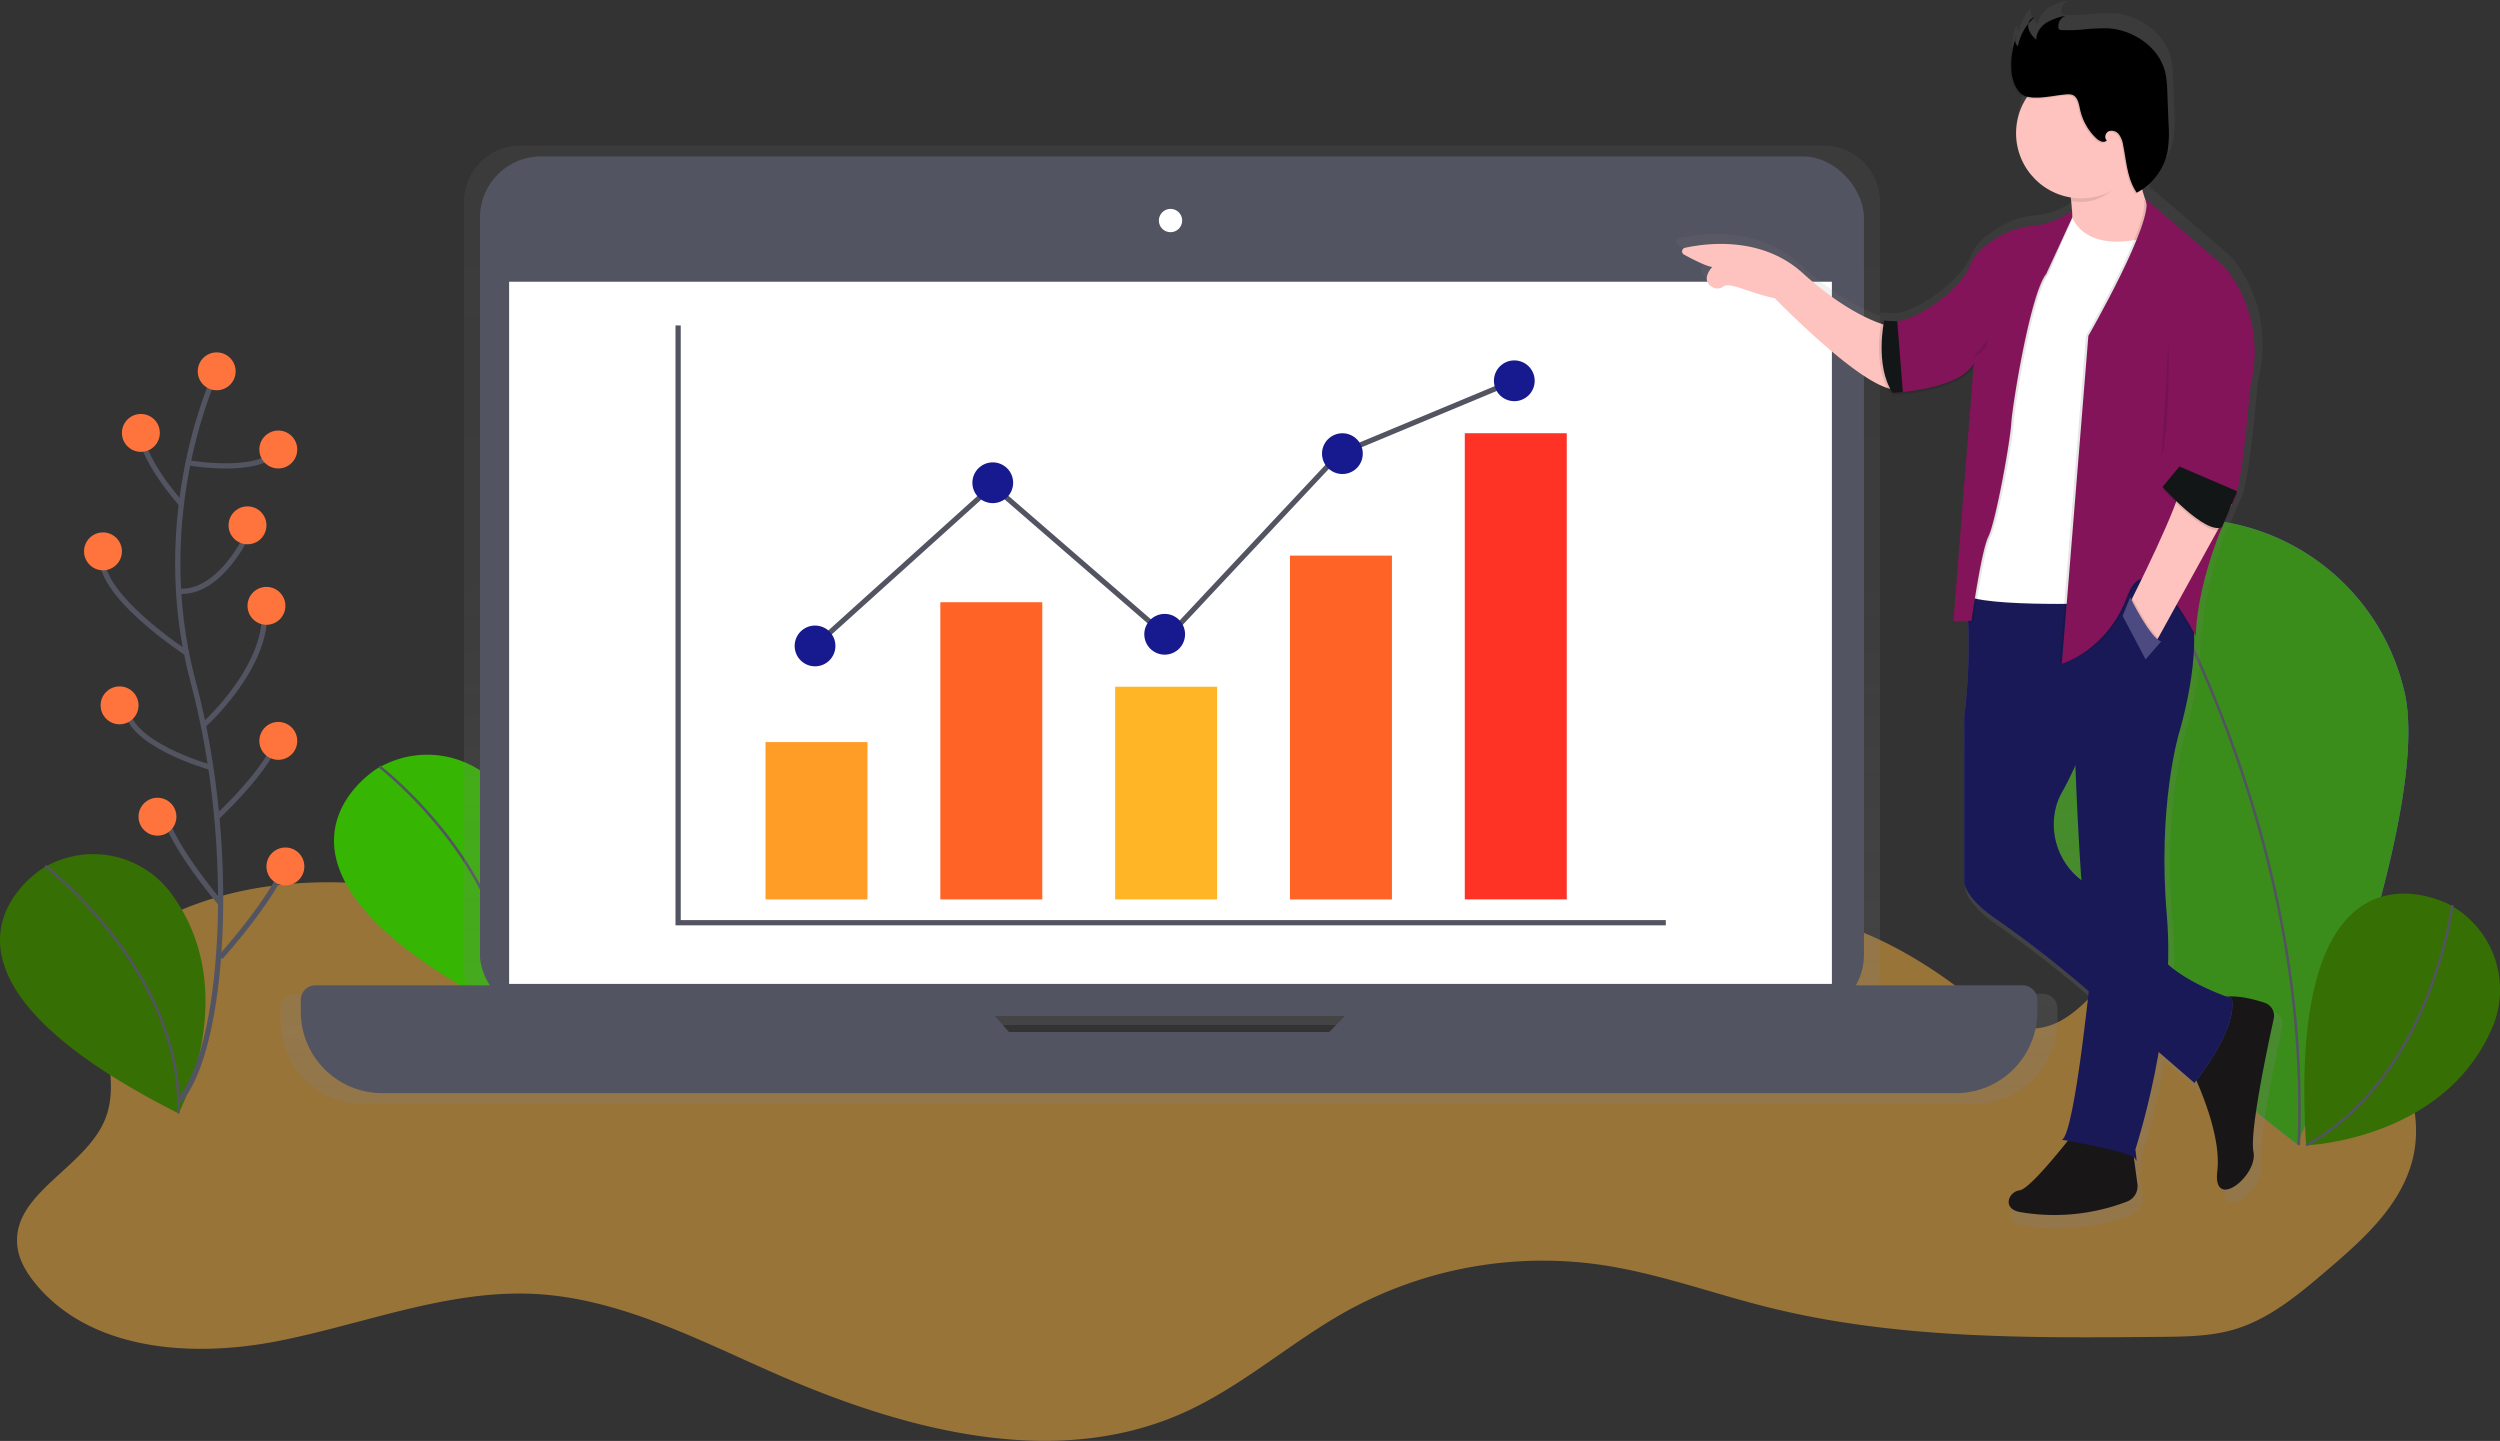 <?xml version="1.0" encoding="UTF-8" standalone="no"?>
<svg
   xmlns:dc="http://purl.org/dc/elements/1.1/"
   xmlns:cc="http://creativecommons.org/ns#"
   xmlns:rdf="http://www.w3.org/1999/02/22-rdf-syntax-ns#"
   xmlns:svg="http://www.w3.org/2000/svg"
   xmlns="http://www.w3.org/2000/svg"
   xmlns:xlink="http://www.w3.org/1999/xlink"
   xmlns:sodipodi="http://sodipodi.sourceforge.net/DTD/sodipodi-0.dtd"
   xmlns:inkscape="http://www.inkscape.org/namespaces/inkscape"
   id="02a143c3-6017-4373-a226-06a05c845178"
   data-name="Layer 1"
   width="954"
   height="549.86"
   viewBox="0 0 954 549.86"
   version="1.1"
   sodipodi:docname="undraw_finance_0bdk.svg"
   inkscape:version="0.92.4 (5da689c313, 2019-01-14)">
  <rect x="0" y="0" width="954" height="549.86" fill="#333333" stroke="none"/>
  <sodipodi:namedview
     pagecolor="#ffffff"
     bordercolor="#666666"
     borderopacity="1"
     objecttolerance="10"
     gridtolerance="10"
     guidetolerance="10"
     inkscape:pageopacity="0"
     inkscape:pageshadow="2"
     inkscape:window-width="1600"
     inkscape:window-height="838"
     id="namedview6957"
     showgrid="false"
     inkscape:zoom="1.1659665"
     inkscape:cx="477.00732"
     inkscape:cy="274.92074"
     inkscape:window-x="-8"
     inkscape:window-y="-8"
     inkscape:window-maximized="1"
     inkscape:current-layer="02a143c3-6017-4373-a226-06a05c845178" />
  <defs
     id="defs6804">
    <linearGradient
       id="6beaf3f8-3e45-4d0f-940e-4f825d2ab248"
       x1="569.11"
       y1="596.37"
       x2="569.11"
       y2="230.62"
       gradientUnits="userSpaceOnUse">
      <stop
         offset="0"
         stop-color="gray"
         stop-opacity="0.25"
         id="stop6796" />
      <stop
         offset="0.54"
         stop-color="gray"
         stop-opacity="0.12"
         id="stop6798" />
      <stop
         offset="1"
         stop-color="gray"
         stop-opacity="0.1"
         id="stop6800" />
    </linearGradient>
    <linearGradient
       id="618658e0-5682-4211-900b-639feb09c488"
       x1="878.33"
       y1="643.77"
       x2="878.33"
       y2="175.07"
       xlink:href="#6beaf3f8-3e45-4d0f-940e-4f825d2ab248" />
  </defs>
  <title
     id="title6806">finance</title>
  <g
     id="g973">
    <path
       style="fill:#ffb741;fill-opacity:1"
       id="path6808"
       opacity="0.5"
       fill="#6c63ff"
       transform="translate(-123 -175.07)"
       d="M359.74,535.18c-57.68-19.93-123.63-36.8-177.52-8.16-6.83,3.63-13.56,8.2-17.24,15-9.72,17.89,5.73,41.09-1.8,60s-35.87,28.43-33.55,48.63c.61,5.28,3.47,10.06,6.84,14.18,21.11,25.79,59.81,28.4,92.52,22s64.7-19.67,98-18c32,1.65,61.44,17,90.76,29.92,49.43,21.84,107.16,37.51,156.55,15.56,22.63-10.06,41.34-27.19,63-39.15A155.06,155.06,0,0,1,733,657.6c22,3.1,43,10.9,64.53,16.28,48.9,12.21,99.94,11.81,150.33,11.33,9.38-.09,18.91-.2,27.9-2.88,13.31-4,24.29-13.21,34.86-22.22,13.89-11.83,28.52-24.83,33-42.52,5.29-21-5.66-43.32-21.9-57.59s-37-22.07-57.26-29.59c-5-1.84-10.34-3.71-15.46-2.32-3.36.92-6.19,3.16-8.7,5.57-14.38,13.84-26.53,37.25-46.14,33.49-7-1.34-12.73-6.21-18.27-10.71-29.58-24-69.37-42.53-105.07-29.27-26.11,9.7-44.54,34.61-71,43.4-18.82,6.26-39.27,3.55-59.07,4.77-28.8,1.76-56.83,11.94-85.67,11.32-73.54-1.58-134.81-71.9-208.05-65.2-5.74.52-12,1.84-15.52,6.38" />
    <path
       style="fill:#36b503;fill-opacity:1"
       id="path6810"
       fill="#6c63ff"
       transform="translate(-123 -175.07)"
       d="M267,468.29S205.89,505.18,318.58,562c0,0,24.83-46.1-2.62-83.69a37,37,0,0,0-48-10.52Z" />
    <path
       id="path6812"
       stroke-miterlimit="10"
       stroke="#535461"
       fill="none"
       transform="translate(-123 -175.07)"
       d="M267.73,467.52s52.32,40,50.86,94.45" />
    <path
       id="path6814"
       fill="#6c63ff"
       transform="translate(-123 -175.07)"
       d="M1040.15,437.56c12.38,45.27-40.43,174.24-40.43,174.24S888.6,527.67,876.21,482.4a85,85,0,1,1,163.93-44.85Z" />
    <path
       style="fill:#369203;fill-opacity:0.98;stroke:none;opacity:0.922"
       id="path6816"
       opacity="0.1"
       transform="translate(-123 -175.07)"
       d="M1040.15,437.56c12.38,45.27-40.43,174.24-40.43,174.24S888.6,527.67,876.21,482.4a85,85,0,1,1,163.93-44.85Z" />
    <path
       id="path6818"
       stroke-miterlimit="10"
       stroke="#535461"
       fill="none"
       transform="translate(-123 -175.07)"
       d="M936.21,378.27s69.17,104.42,64,233.78" />
    <path
       style="fill:#366f03;fill-opacity:1"
       id="path6820"
       fill="#6c63ff"
       transform="translate(-123 -175.07)"
       d="M1057.8,520.3s-62.72-34.12-54.78,91.83c0,0,52.32-1.87,70.89-44.55a37,37,0,0,0-15.19-46.75Z" />
    <path
       id="path6822"
       stroke-miterlimit="10"
       stroke="#535461"
       fill="none"
       transform="translate(-123 -175.07)"
       d="M1058.83,520.52s-8.1,65.38-55.81,91.61" />
    <path
       style="fill:#366f03;fill-opacity:1"
       id="path6824"
       fill="#6c63ff"
       transform="translate(-123 -175.07)"
       d="M139.56,506.26s-61.14,36.88,51.56,93.67c0,0,24.83-46.1-2.62-83.69a37,37,0,0,0-48-10.52Z" />
    <path
       id="path6826"
       stroke-miterlimit="10"
       stroke="#535461"
       fill="none"
       transform="translate(-123 -175.07)"
       d="M140.26,505.49s52.32,40,50.86,94.45" />
    <path
       id="path6828"
       fill="url(#6beaf3f8-3e45-4d0f-940e-4f825d2ab248)"
       transform="translate(-123 -175.07)"
       d="M902.43,554.27H838.18a21.42,21.42,0,0,0,2.24-9.57V252.14a21.51,21.51,0,0,0-21.51-21.51H321.58a21.51,21.51,0,0,0-21.51,21.51V544.71a21.42,21.42,0,0,0,2.24,9.57H235.79A5.69,5.69,0,0,0,230.1,560v4.59a31.82,31.82,0,0,0,31.82,31.82H876.3a31.82,31.82,0,0,0,31.82-31.82V560A5.69,5.69,0,0,0,902.43,554.27Zm-395.89,18.2L501,566.22H637.78l-6.1,6.26Z" />
    <rect
       id="rect6830"
       fill="#535461"
       ry="23.26"
       rx="23.26"
       height="327.99"
       width="528.12"
       y="59.7"
       x="183.16" />
    <rect
       id="rect6832"
       fill="#fff"
       height="267.95"
       width="504.77"
       y="107.51"
       x="194.28" />
    <circle
       id="circle6834"
       fill="#fff"
       r="4.45"
       cy="84.16"
       cx="446.67" />
    <path
       id="path6836"
       fill="#535461"
       transform="translate(-123 -175.07)"
       d="M647.6,551.08l-17.34,17.79H508l-15.67-17.79H243.34a5.56,5.56,0,0,0-5.56,5.56v4.48a31.1,31.1,0,0,0,31.1,31.1H869.34a31.1,31.1,0,0,0,31.1-31.1v-4.48a5.56,5.56,0,0,0-5.56-5.56Z" />
    <polyline
       id="polyline6838"
       stroke-width="2"
       stroke-miterlimit="10"
       stroke="#535461"
       fill="none"
       points="258.77 124.19 258.77 352.11 635.67 352.11" />
    <rect
       style="fill:#ff9d26;fill-opacity:1;opacity:1"
       id="rect6840"
       opacity="0.5"
       fill="#6c63ff"
       height="60.04"
       width="38.91"
       y="283.18"
       x="292.12" />
    <rect
       style="fill:#ff6326;fill-opacity:1;opacity:1"
       id="rect6842"
       opacity="0.7"
       fill="#6c63ff"
       height="113.41"
       width="38.91"
       y="229.81"
       x="358.83" />
    <rect
       style="fill:#ffb526;fill-opacity:1;opacity:1"
       id="rect6844"
       opacity="0.5"
       fill="#6c63ff"
       height="81.16"
       width="38.91"
       y="262.05"
       x="425.54" />
    <rect
       style="fill:#ff6326;fill-opacity:1;opacity:1"
       id="rect6846"
       opacity="0.8"
       fill="#6c63ff"
       height="131.2"
       width="38.91"
       y="212.02"
       x="492.25" />
    <rect
       style="fill:#ff3226;fill-opacity:1"
       id="rect6848"
       fill="#6c63ff"
       height="177.89"
       width="38.91"
       y="165.32"
       x="558.96" />
    <polyline
       id="polyline6850"
       stroke-width="2"
       stroke-miterlimit="10"
       stroke="#535461"
       fill="none"
       points="311.02 246.49 378.84 185.34 445.55 243.15 511.15 173.11 577.86 145.31" />
    <circle
       style="fill:#17198e;fill-opacity:1"
       id="circle6852"
       fill="#6c63ff"
       r="7.78"
       cy="246.49"
       cx="311.02" />
    <circle
       style="fill:#17198e;fill-opacity:1"
       id="circle6854"
       fill="#6c63ff"
       r="7.78"
       cy="242.04"
       cx="444.44" />
    <circle
       style="fill:#17198e;fill-opacity:1"
       id="circle6856"
       fill="#6c63ff"
       r="7.78"
       cy="173.11"
       cx="512.26" />
    <circle
       style="fill:#17198e;fill-opacity:1"
       id="circle6858"
       fill="#6c63ff"
       r="7.78"
       cy="184.22"
       cx="378.84" />
    <circle
       style="fill:#17198e;fill-opacity:1"
       id="circle6860"
       fill="#6c63ff"
       r="7.78"
       cy="145.31"
       cx="577.86" />
    <path
       id="path6862"
       fill="url(#618658e0-5682-4211-900b-639feb09c488)"
       transform="translate(-123 -175.07)"
       d="M990.31,560.82c-4.1-1.35-10.18-2.91-15-2.36-4.59-1.67-15.38-6-22.75-12.52a164.07,164.07,0,0,0-.49-19.22c-3.77-42.87,4.71-71.13,4.71-71.13s6.66-21.56,5.93-39.45c.43.81.67,1.29.67,1.29.58-15.43,5.84-31.4,9.78-41.35a3.32,3.32,0,0,0,.44-.16L978,365.48a9.06,9.06,0,0,0,.83-1.93l.71-1.65-.21-.09c.07-.27.14-.56.21-.85h0c2.81-11.89,5-40.09,5-40.09,7.54-29.68-10.36-48-10.36-48l-30.38-26.14a3.85,3.85,0,0,1,.3,1.07l-.25-.22c-.43-1.23-.9-2.7-1.36-4.38a23.1,23.1,0,0,0,3-2.57,23.33,23.33,0,0,0,6.81-12.15,46.07,46.07,0,0,0,.45-11l-.5-12.61a40,40,0,0,0-.75-7.35c-2.29-10-12.54-17-22.83-17.46a83.45,83.45,0,0,0-9.8.52,65.93,65.93,0,0,1-8,.17,1.44,1.44,0,0,1-.86-.23,1.26,1.26,0,0,1-.37-.87,4.34,4.34,0,0,1,1.06-3.25,4,4,0,0,1,1.38-.79l-.73.17a4,4,0,0,1,1.2-.65,23.29,23.29,0,0,0-7.58,2.75,9.79,9.79,0,0,0-1.77,1.49,7.73,7.73,0,0,0-2.56,4.76,8.86,8.86,0,0,1-2.7-4,4,4,0,0,1,0-1.94q-.27.33-.52.68c0-.07,0-.14,0-.21a20.22,20.22,0,0,0-4,8.14,3.17,3.17,0,0,1-.72-2.34c-.15.47-.29.94-.42,1.41a3.26,3.26,0,0,1,0-.94,32.21,32.21,0,0,0-1.57,11.18c0,3.78,1.68,9.67,5.73,11,.21.07.42.12.64.17a25.43,25.43,0,0,0,17.15,38.84q.1.69.19,1.45l.16,0c.11,1,.2,2.1.26,3.22a21.67,21.67,0,0,1-3.34,2.68,27.54,27.54,0,0,1-11.12,3.68,33.1,33.1,0,0,0-13.37,4c-4.85,2.71-10.2,6.66-11.88,11.46-2.8,8-18.22,20.45-28.56,22l-3.68-.21-.27-.08v.07l-.9-.05-.05,0h-.24v.05l-.93-.05s-.09.43-.22,1.19c-5.2-1.79-16.25-6.75-30.63-19.8-16-14.53-37.65-11.67-46-9.84a1.43,1.43,0,0,0-.38,2.65c3.37,1.85,8.59,4.54,11,4.84,0,0-5,5.23.32,8a3.86,3.86,0,0,0,4-.39c2.58-1.89,9.75,2.39,20.14,4.62,0,0,29.32,30.34,43.88,35a20.93,20.93,0,0,0,1.11,1.93l.9-.07,0,.07H845l.11,1s22.64-1.19,30-9.41a11.79,11.79,0,0,0,1.43-1.53l-7.87,99h.07l-.07.94h5.79A218.25,218.25,0,0,1,872.89,449v64.54s-.3,5.68,11.5,14a441.06,441.06,0,0,1,35.72,27.69l1.43,1.24c-2.17,19.75-6.71,56.56-10.5,57.93l2.34.41c-4,5.07-15.36,19-18.82,19.37-4.24.47-7.07,7.07,0,8.48a79.21,79.21,0,0,0,42-4.14,6.41,6.41,0,0,0,4-6.82l-1.37-10.4a1.46,1.46,0,0,1,.6.63c.94,2.83,0-3.77,0-3.77a294.73,294.73,0,0,0,9.11-38l14,12.1s.28-.35.77-1c3.43,7.78,9.55,23.7,8.18,35.36-1.88,16,16,1.88,14.13-7.54-1.52-7.62,5.28-39.92,7.93-52A5.37,5.37,0,0,0,990.31,560.82Z" />
    <path
       id="path6864"
       fill="#fec3be"
       transform="translate(-123 -175.07)"
       d="M844,299.49s-13.34-2.3-33.12-20.24c-15.65-14.19-36.76-11.4-44.9-9.61a1.39,1.39,0,0,0-.37,2.58c3.29,1.8,8.39,4.43,10.78,4.73,0,0-4.93,5.1.31,7.83a3.77,3.77,0,0,0,3.94-.38c2.52-1.84,9.52,2.34,19.67,4.51,0,0,39.56,40.94,48.76,34Z" />
    <path
       id="path6866"
       fill="#fec3be"
       transform="translate(-123 -175.07)"
       d="M912.11,243.83s3.68,15.64,0,26.68l16.56,2.3,14.72-7.36v-9.66s-6.9-14.72-5.06-31.74Z" />
    <path
       style="fill:#191617;fill-opacity:1"
       id="path6868"
       fill="#8b416f"
       transform="translate(-123 -175.07)"
       d="M959,582.83s12,23.46,10.12,39.1,15.64,1.84,13.8-7.36c-1.49-7.44,5.15-39,7.74-50.74a5.24,5.24,0,0,0-3.48-6.11c-5.53-1.82-14.79-4.05-19.44-.64C960.87,562.13,959,582.83,959,582.83Z" />
    <path
       style="fill:#191617;fill-opacity:1"
       id="path6870"
       fill="#8b416f"
       transform="translate(-123 -175.07)"
       d="M913.49,608.59s-15.64,20.24-19.78,20.7-6.9,6.9,0,8.28a77.34,77.34,0,0,0,41-4,6.26,6.26,0,0,0,3.93-6.66L936,607.21Z" />
    <path
       id="path6872"
       fill="#4d4981"
       transform="translate(-123 -175.07)"
       d="M887.73,393.78l-15,2a219.53,219.53,0,0,1-.18,52.73v63s-.29,5.55,11.23,13.62a430.67,430.67,0,0,1,34.88,27l41.74,36.16s16.56-20.24,14.26-32.2c0,0-27.6-8.74-31.28-23-2.11-8.16-12.81-15-21.57-19.3a26.82,26.82,0,0,1-14.35-30.44,23.47,23.47,0,0,1,2.35-5.91c7.36-12.88,17.94-41.86,17.94-41.86L907.51,397Z" />
    <path
       style="fill:#1a1957;fill-opacity:1;opacity:1"
       id="path6874"
       opacity="0.05"
       transform="translate(-123 -175.07)"
       d="M887.73,393.78l-15,2a219.53,219.53,0,0,1-.18,52.73v63s-.29,5.55,11.23,13.62a430.67,430.67,0,0,1,34.88,27l41.74,36.16s16.56-20.24,14.26-32.2c0,0-27.6-8.74-31.28-23-2.11-8.16-12.81-15-21.57-19.3a26.82,26.82,0,0,1-14.35-30.44,23.47,23.47,0,0,1,2.35-5.91c7.36-12.88,17.94-41.86,17.94-41.86L907.51,397Z" />
    <path
       style="fill:#1a1957;fill-opacity:1"
       id="path6876"
       fill="#4d4981"
       transform="translate(-123 -175.07)"
       d="M909.81,610s27.14,4.6,28.06,7.36,0-3.68,0-3.68,15.64-47.38,12-89.23,4.6-69.46,4.6-69.46,9.66-31.28,4.14-49.22-63.48-10.12-63.48-10.12,20.24,47.38,19.78,69.92c0,0,2.3,68.08,6.44,75.9C921.31,541.43,914.87,608.13,909.81,610Z" />
    <path
       id="path6878"
       fill="#fff"
       transform="translate(-123 -175.07)"
       d="M913,255.79s2.76,17,30.36,9.66L925,405.28s-53.36,1.84-52.9-4.6l11-84.63Z" />
    <path
       id="path6880"
       opacity="0.1"
       transform="translate(-123 -175.07)"
       d="M913.72,254.87a22.42,22.42,0,0,1-13.29,6.31,32.33,32.33,0,0,0-13.06,3.88c-4.73,2.65-10,6.5-11.6,11.19-3.22,9.2-23.46,24.38-32.66,21.16l3.22,27.6s26.22-1.38,30.82-11.5L869.34,412h6.9s3.68-26.68,6.44-32.2,8.28-35.88,8.74-43.24,7.36-49.68,13.34-57l9-21.85Z" />
    <path
       id="path6882"
       opacity="0.1"
       transform="translate(-123 -175.07)"
       d="M913.72,256.25a28.47,28.47,0,0,1-14.21,5.85A32.33,32.33,0,0,0,886.46,266c-4.73,2.65-10,6.5-11.6,11.19-3.22,9.2-23.46,24.38-32.66,21.16l3.22,27.6s26.22-1.38,30.82-11.5l-7.82,98.43h6.9s3.68-26.68,6.44-32.2,8.28-35.88,8.74-43.24,7.36-49.68,13.34-57L913.72,259Z" />
    <path
       style="fill:#84145a;fill-opacity:1"
       id="path6884"
       fill="#fd6f8d"
       transform="translate(-123 -175.07)"
       d="M913.72,255.33a28.47,28.47,0,0,1-14.21,5.85,32.33,32.33,0,0,0-13.06,3.88c-4.73,2.65-10,6.5-11.6,11.19-3.22,9.2-23.46,24.38-32.66,21.16l3.22,27.6s26.22-1.38,30.82-11.5L868.42,412h6.9s3.68-26.68,6.44-32.2,8.28-35.88,8.74-43.24,7.36-49.68,13.34-57l9.89-21.39Z" />
    <path
       id="path6886"
       opacity="0.1"
       transform="translate(-123 -175.07)"
       d="M937.18,237.62c-.6-4.36.6-7.08,1.15-12.19l-26.22,19.78s.63,2.67,1.11,6.58a25,25,0,0,0,4,.32C926.32,252.11,932.87,245,937.18,237.62Z" />
    <circle
       id="circle6888"
       fill="#fec3be"
       r="24.84"
       cy="50.83"
       cx="794.17" />
    <path
       id="path6890"
       opacity="0.1"
       transform="translate(-123 -175.07)"
       d="M890.06,201.55a31.44,31.44,0,0,1,2-12.29,3.07,3.07,0,0,0,.52,4,19.68,19.68,0,0,1,6.24-11.06c-1.77.29-2.68,2.48-2.24,4.22a9.6,9.6,0,0,0,3.07,4.32c-.15-2.63,1.59-5.09,3.79-6.53a22.74,22.74,0,0,1,7.4-2.68,4.29,4.29,0,0,0-2.84,4.4,1.23,1.23,0,0,0,.37.85,1.41,1.41,0,0,0,.84.22,64.38,64.38,0,0,0,7.77-.17,81.49,81.49,0,0,1,9.57-.51c10,.42,20.05,7.25,22.29,17a39.09,39.09,0,0,1,.73,7.18l.49,12.31a45,45,0,0,1-.44,10.76,22.8,22.8,0,0,1-11.71,15.48c-3.61-5.23-3.93-11.95-5.18-18.18a9.2,9.2,0,0,0-1.56-4,3.51,3.51,0,0,0-3.85-1.3c-1.35.54-1.93,2.6-.81,3.52-1,1.18-2.87.3-4-.75a21.48,21.48,0,0,1-6.23-11.13c-.45-2.14-.9-4.78-3-5.51a5.58,5.58,0,0,0-2.22-.15c-4.38.3-11.23,2.11-15.47.72C891.7,211,890.06,205.24,890.06,201.55Z" />
    <path
       style="fill:#000000;fill-opacity:1"
       id="path6892"
       fill="#784f69"
       transform="translate(-123 -175.07)"
       d="M890.52,201.09a31.44,31.44,0,0,1,2-12.29,3.07,3.07,0,0,0,.52,4,19.68,19.68,0,0,1,6.24-11.06c-1.77.29-2.68,2.48-2.24,4.22a9.6,9.6,0,0,0,3.07,4.32c-.15-2.63,1.59-5.09,3.79-6.53a22.74,22.74,0,0,1,7.4-2.68,4.29,4.29,0,0,0-2.84,4.4,1.23,1.23,0,0,0,.37.85,1.41,1.41,0,0,0,.84.22,64.38,64.38,0,0,0,7.77-.17,81.49,81.49,0,0,1,9.57-.51c10,.42,20.05,7.25,22.29,17a39.09,39.09,0,0,1,.73,7.18l.49,12.31a45,45,0,0,1-.44,10.76,22.8,22.8,0,0,1-11.71,15.48c-3.61-5.23-3.93-11.95-5.18-18.18a9.2,9.2,0,0,0-1.56-4,3.51,3.51,0,0,0-3.85-1.3c-1.35.54-1.93,2.6-.81,3.52-1,1.18-2.87.3-4-.75a21.48,21.48,0,0,1-6.23-11.13c-.45-2.14-.9-4.78-3-5.51a5.58,5.58,0,0,0-2.22-.15c-4.38.3-11.23,2.11-15.47.72C892.16,210.53,890.52,204.78,890.52,201.09Z" />
    <path
       id="path6894"
       opacity="0.1"
       transform="translate(-123 -175.07)"
       d="M841,297.42s-3.68,17,3.22,27.6l3.91-.32-2.13-27Z" />
    <path
       style="fill:#121616;fill-opacity:1"
       id="path6896"
       fill="#fd6f8d"
       transform="translate(-123 -175.07)"
       d="M842,297.42s-3.68,17,3.22,27.6l3.91-.32-2.13-27Z" />
    <path
       id="path6898"
       opacity="0.1"
       transform="translate(-123 -175.07)"
       d="M940.86,251l29.67,25.53s17.48,17.94,10.12,46.92c0,0-3.22,42.32-6.9,44.16,0,0-12.88,25.76-13.8,50.14,0,0-17.25-34.73-25.07-13.57s-26,24.15-26,24.15L919,303.17S944.54,258.78,940.86,251Z" />
    <path
       style="fill:#84145a;fill-opacity:1"
       id="path6900"
       fill="#fd6f8d"
       transform="translate(-123 -175.07)"
       d="M941.78,251l29.67,25.53s17.48,17.94,10.12,46.92c0,0-3.22,42.32-6.9,44.16,0,0-12.88,25.76-13.8,50.14,0,0-18.17-36.57-26-15.41s-25.07,26-25.07,26l10.12-125.11S945.46,258.78,941.78,251Z" />
    <path
       id="path6902"
       fill="#fec3be"
       transform="translate(-123 -175.07)"
       d="M955.35,358.83s7.36-5.06,19.32,8.74l-29.44,53.36L935.34,406S956.27,364.81,955.35,358.83Z" />
    <path
       id="path6904"
       opacity="0.1"
       transform="translate(-123 -175.07)"
       d="M948.22,361.82s16.28,18.28,22.63,15.35l5.88-13.69L954.66,354Z" />
    <path
       style="fill:#121616;fill-opacity:1"
       id="path6906"
       fill="#fd6f8d"
       transform="translate(-123 -175.07)"
       d="M948.22,360.9s16.28,18.28,22.63,15.35l5.88-13.69-22.07-9.48Z" />
    <path
       id="path6908"
       opacity="0.1"
       transform="translate(-123 -175.07)"
       d="M936.34,402.51s7.75,15.88,11.88,16.8l-6,6.9-8.74-16.56Z" />
    <path
       id="path6910"
       fill="#4d4981"
       transform="translate(-123 -175.07)"
       d="M935.88,403s7.75,15.88,11.88,16.8l-6,6.9L933,410.11Z" />
    <path
       id="path6912"
       opacity="0.1"
       transform="translate(-123 -175.07)"
       d="M950.52,304.78s.92,33.12-2.76,45.54" />
    <path
       id="path6914"
       opacity="0.1"
       transform="translate(-123 -175.07)"
       d="M876,311.22s5.52-1.84,5.52-6.44" />
    <path
       id="path6916"
       stroke-width="2"
       stroke-miterlimit="10"
       stroke="#535461"
       fill="none"
       transform="translate(-123 -175.07)"
       d="M205.69,316.76s-26.22,54.24-9,118.43,11.75,141-5.42,160" />
    <circle
       style="fill:#ff743c;fill-opacity:1"
       id="circle6918"
       fill="#6c63ff"
       r="7.23"
       cy="141.7"
       cx="82.69" />
    <path
       id="path6920"
       stroke-width="2"
       stroke-miterlimit="10"
       stroke="#535461"
       fill="none"
       transform="translate(-123 -175.07)"
       d="M194.79,351.65s27.18,4.9,34.41-5" />
    <path
       id="path6922"
       stroke-width="2"
       stroke-miterlimit="10"
       stroke="#535461"
       fill="none"
       transform="translate(-123 -175.07)"
       d="M192.21,367.4s-16.35-18.09-15.45-28.94" />
    <path
       id="path6924"
       stroke-width="2"
       stroke-miterlimit="10"
       stroke="#535461"
       fill="none"
       transform="translate(-123 -175.07)"
       d="M190.82,400.54s14.87,3.92,28.44-25" />
    <path
       id="path6926"
       stroke-width="2"
       stroke-miterlimit="10"
       stroke="#535461"
       fill="none"
       transform="translate(-123 -175.07)"
       d="M194.79,424.64s-37-23.81-32.49-39.17" />
    <path
       id="path6928"
       stroke-width="2"
       stroke-miterlimit="10"
       stroke="#535461"
       fill="none"
       transform="translate(-123 -175.07)"
       d="M200.57,451.89s25.92-23,23.21-45.63" />
    <path
       id="path6930"
       stroke-width="2"
       stroke-miterlimit="10"
       stroke="#535461"
       fill="none"
       transform="translate(-123 -175.07)"
       d="M203.39,467.91s-33-9.22-32-23.68" />
    <path
       id="path6932"
       stroke-width="2"
       stroke-miterlimit="10"
       stroke="#535461"
       fill="none"
       transform="translate(-123 -175.07)"
       d="M205.69,487s20.79-19.26,23.5-31" />
    <path
       id="path6934"
       stroke-width="2"
       stroke-miterlimit="10"
       stroke="#535461"
       fill="none"
       transform="translate(-123 -175.07)"
       d="M207.14,519.75s-21.33-24.9-22.24-37.55" />
    <path
       id="path6936"
       stroke-width="2"
       stroke-miterlimit="10"
       stroke="#535461"
       fill="none"
       transform="translate(-123 -175.07)"
       d="M207.14,540.36s23.87-26.52,25.67-39.17" />
    <circle
       style="fill:#ff743c;fill-opacity:1"
       id="circle6938"
       fill="#6c63ff"
       r="7.23"
       cy="165.2"
       cx="53.76" />
    <circle
       style="fill:#ff743c;fill-opacity:1"
       id="circle6940"
       fill="#6c63ff"
       r="7.23"
       cy="269.16"
       cx="45.63" />
    <circle
       style="fill:#ff743c;fill-opacity:1"
       id="circle6942"
       fill="#6c63ff"
       r="7.23"
       cy="210.4"
       cx="39.3" />
    <circle
       style="fill:#ff743c;fill-opacity:1"
       id="circle6944"
       fill="#6c63ff"
       r="7.23"
       cy="171.53"
       cx="106.2" />
    <circle
       style="fill:#ff743c;fill-opacity:1"
       id="circle6946"
       fill="#6c63ff"
       r="7.23"
       cy="282.72"
       cx="106.2" />
    <circle
       style="fill:#ff743c;fill-opacity:1"
       id="circle6948"
       fill="#6c63ff"
       r="7.23"
       cy="200.46"
       cx="94.45" />
    <circle
       style="fill:#ff743c;fill-opacity:1"
       id="circle6950"
       fill="#6c63ff"
       r="7.23"
       cy="330.64"
       cx="108.91" />
    <circle
       style="fill:#ff743c;fill-opacity:1"
       id="circle6952"
       fill="#6c63ff"
       r="7.23"
       cy="311.65"
       cx="60.09" />
    <circle
       style="fill:#ff743c;fill-opacity:1"
       id="circle6954"
       fill="#6c63ff"
       r="7.23"
       cy="231.19"
       cx="101.68" />
  </g>
</svg>
